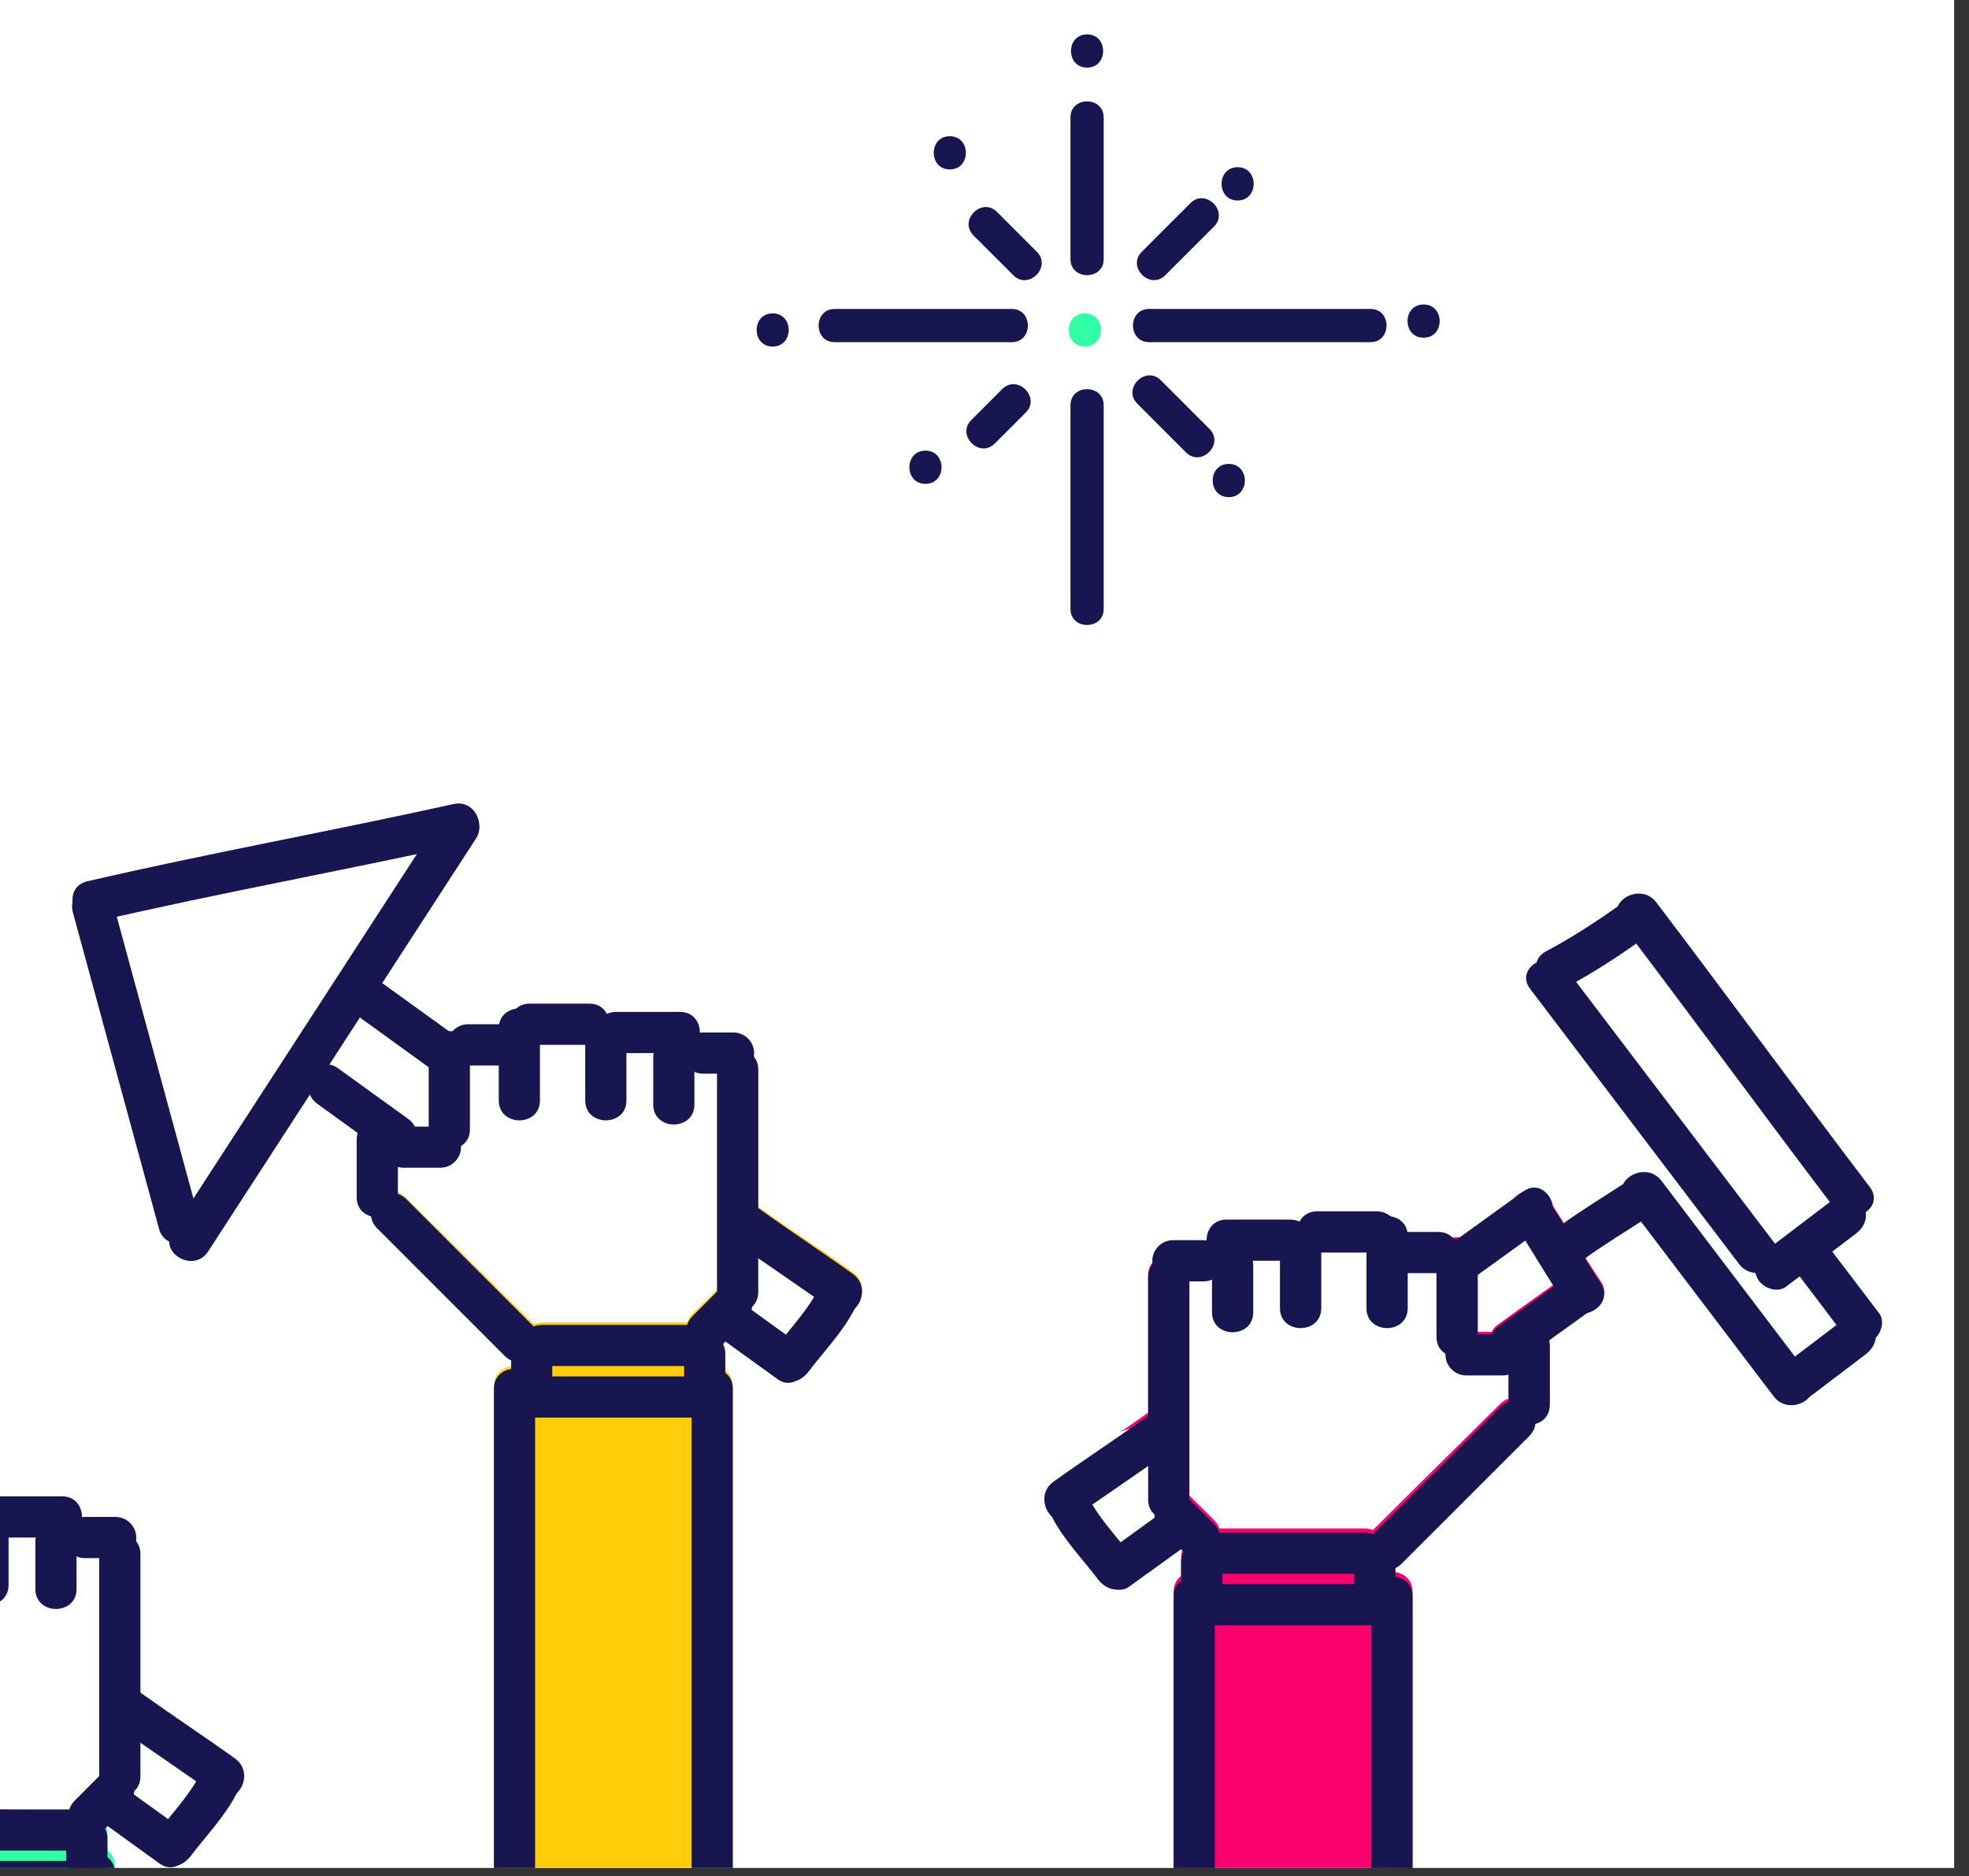 <?xml version="1.0" encoding="UTF-8" standalone="no"?><!DOCTYPE svg PUBLIC "-//W3C//DTD SVG 1.1//EN" "http://www.w3.org/Graphics/SVG/1.1/DTD/svg11.dtd"><svg width="100%" height="100%" viewBox="0 0 85 81" version="1.1" xmlns="http://www.w3.org/2000/svg" xmlns:xlink="http://www.w3.org/1999/xlink" xml:space="preserve" xmlns:serif="http://www.serif.com/" style="fill-rule:evenodd;clip-rule:evenodd;stroke-linejoin:round;stroke-miterlimit:1.414;"><rect x="0" y="0" width="85" height="81" fill="#333333" stroke="none"/><rect id="Artboard1" x="0" y="0" width="84.358" height="80.642" style="fill:none;"/><clipPath id="_clip1"><rect x="0" y="0" width="84.358" height="80.642"/></clipPath><g clip-path="url(#_clip1)"><g id="Layer-5" serif:id="Layer 5"><path d="M-84.358,156.045c0,3.004 2.241,5.438 5.008,5.438l218.299,0c2.767,0 5.008,-2.434 5.008,-5.438l0,-159.357c0,-3.004 -2.241,-5.439 -5.008,-5.439l-218.299,0c-2.767,0 -5.008,2.435 -5.008,5.439l0,159.357Z" style="fill:#fff;fill-rule:nonzero;"/><path d="M-79.35,-7.446c-2.042,0 -3.704,1.854 -3.704,4.134l0,159.357c0,2.28 1.662,4.134 3.704,4.134l218.299,0c2.043,0 3.703,-1.854 3.703,-4.134l0,-159.357c0,-2.28 -1.66,-4.134 -3.703,-4.134l-218.299,0Zm218.299,170.235l-218.299,0c-3.479,0 -6.313,-3.024 -6.313,-6.744l0,-159.357c0,-3.718 2.834,-6.743 6.313,-6.743l218.299,0c3.481,0 6.314,3.025 6.314,6.743l0,159.357c0,3.72 -2.833,6.744 -6.314,6.744" style="fill:#171650;fill-rule:nonzero;"/><path d="M4.639,79.886l0,-0.821c0,-0.148 -0.039,-0.289 -0.106,-0.409l0.112,-0.113c0.106,0.073 0.208,0.149 0.312,0.222c-0.141,-0.159 -0.282,-0.323 -0.417,-0.497c-0.01,-0.005 -0.019,-0.01 -0.028,-0.014c-0.496,0.305 -1.105,0.451 -1.772,0.325c-0.704,-0.133 -1.399,-0.289 -2.09,-0.454c-0.004,0 -0.008,-0.001 -0.014,-0.001c-0.433,-0.013 -0.867,-0.014 -1.301,-0.016c-0.309,0 -0.581,-0.086 -0.815,-0.222c-0.1,-0.012 -0.198,-0.021 -0.297,-0.033c-1.105,-0.003 -2.197,-0.037 -3.276,-0.198c-0.464,-0.015 -0.928,-0.028 -1.392,-0.044c0.521,0.517 1.043,1.032 1.564,1.549c0.084,0.084 0.177,0.148 0.273,0.191l0,0.37c-0.39,0.053 -0.744,0.335 -0.744,0.84l0,79.926l10.314,0l0,-79.926c0,-0.311 -0.133,-0.533 -0.323,-0.675" style="fill:#31ffa6;fill-rule:nonzero;"/><path d="M36.826,54.923c-1.35,-0.958 -2.741,-1.863 -4.093,-2.828l0,-5.929c0,-1.137 -1.778,-1.137 -1.778,0l0,9.505c-0.003,0.004 -0.003,0.004 -0.007,0.008l-1.067,1.057c-0.102,0.103 -0.173,0.225 -0.216,0.36l-6.265,0c-0.14,0 -0.261,0.024 -0.365,0.067c-1.835,-1.815 -3.666,-3.632 -5.497,-5.451c-0.811,-0.804 -2.069,0.445 -1.259,1.249c1.838,1.821 3.678,3.641 5.512,5.465c0.086,0.083 0.178,0.147 0.274,0.19l0,0.37c-0.39,0.056 -0.743,0.339 -0.743,0.842l0,100.421c0,0.085 0.011,0.167 0.029,0.237l10.284,0l0,-100.658c0,-0.31 -0.131,-0.536 -0.324,-0.676l0,-0.823c0,-0.148 -0.039,-0.285 -0.106,-0.409l0.113,-0.112c0.157,0.112 0.31,0.221 0.465,0.331c0.017,0.011 0.033,0.02 0.048,0.037c0.004,0.002 0.011,0.005 0.015,0.011c0.301,0.213 0.608,0.431 0.906,0.648c0.267,0.185 0.53,0.381 0.794,0.567c0.002,0.006 0.006,0.006 0.009,0.01c0.282,0.202 0.559,0.202 0.783,0.088c0.004,0 0.004,0 0.008,-0.003c0.036,-0.011 0.073,-0.026 0.107,-0.042c-0.015,-0.008 -0.032,-0.011 -0.047,-0.018c-1.31,-0.667 -2.06,-2.309 -2.203,-3.762c-0.07,-0.19 -0.124,-0.387 -0.153,-0.597c-0.056,-0.416 0.094,-0.825 0.543,-0.947c0.095,-0.026 0.194,-0.032 0.292,-0.02c0.41,-0.202 0.911,-0.184 1.25,0.228c0.802,0.979 1.618,2.34 1.645,3.675c0.415,-0.506 0.813,-1.022 1.118,-1.613c0.381,-0.356 0.488,-1.076 -0.072,-1.478" style="fill:#ffce08;fill-rule:nonzero;"/><path d="M52.322,56.651l0,-2.046c0,-1.144 1.778,-1.144 1.778,0l0,2.046c0,1.147 -1.778,1.147 -1.778,0" style="fill:#31ffa6;fill-rule:nonzero;"/><path d="M55.256,56.473l0,-2.668c0,-1.144 1.779,-1.144 1.779,0l0,2.668c0,1.147 -1.779,1.147 -1.779,0" style="fill:#31ffa6;fill-rule:nonzero;"/><path d="M58.99,56.473l0,-3.112c0,-1.146 1.778,-1.146 1.778,0l0,3.112c0,1.147 -1.778,1.147 -1.778,0" style="fill:#31ffa6;fill-rule:nonzero;"/><path d="M69.102,55.315c-0.777,-1.16 -1.481,-2.365 -2.239,-3.537c-0.618,-0.952 -2.158,-0.07 -1.535,0.892c0.594,0.92 1.16,1.859 1.749,2.779c-0.683,0.49 -1.369,0.98 -2.052,1.473c-0.113,0.081 -0.229,0.164 -0.341,0.245c-0.132,0.093 -0.229,0.207 -0.289,0.327l-0.605,0l0,-3.234c0,-1.134 -1.777,-1.134 -1.777,0l0,3.349c0,0.347 0.163,0.587 0.391,0.72c-0.003,0.013 -0.003,0.031 -0.003,0.047c0,0.479 0.401,0.88 0.889,0.88l1.6,0c0.081,0 0.159,-0.009 0.234,-0.035l0,1.16c-0.125,0.039 -0.244,0.11 -0.359,0.223c-1.835,1.815 -3.667,3.63 -5.498,5.45c-0.106,-0.045 -0.228,-0.071 -0.366,-0.071l-6.266,0c-0.044,-0.13 -0.114,-0.253 -0.219,-0.355l-1.066,-1.057c-0.002,-0.006 -0.002,-0.006 -0.007,-0.009l0,-9.508c0,-1.135 -1.778,-1.135 -1.778,0l0,5.93c-0.396,0.283 -0.797,0.561 -1.198,0.837c0.086,-0.038 0.172,-0.076 0.266,-0.103c0.777,-0.22 1.385,0.212 1.625,0.832c0.376,0.08 0.697,0.339 0.806,0.822c0.165,0.713 0.06,1.569 -0.099,2.281c-0.163,0.725 -0.62,1.143 -1.175,1.586c-0.416,0.329 -1.207,0.358 -1.486,-0.141c-0.233,0.209 -0.506,0.372 -0.836,0.457c-0.134,0.036 -0.262,0.041 -0.387,0.029c0.108,0.13 0.214,0.263 0.319,0.398c0.199,0.261 0.479,0.438 0.787,0.438l0.005,0c0.19,0.029 0.389,-0.002 0.553,-0.12c0.003,-0.003 0.005,-0.003 0.009,-0.01c0.253,-0.18 0.513,-0.365 0.765,-0.55c0.012,0 0.018,-0.008 0.028,-0.014c0.31,-0.223 0.616,-0.445 0.923,-0.664c0.013,-0.011 0.031,-0.02 0.044,-0.031c0.005,-0.004 0.012,-0.008 0.016,-0.011c0.152,-0.109 0.301,-0.219 0.454,-0.324c0.035,0.035 0.074,0.074 0.111,0.109c-0.067,0.124 -0.107,0.265 -0.107,0.414l0,0.821c-0.192,0.14 -0.323,0.366 -0.323,0.677l0,91.532c0,0.085 0.011,0.167 0.028,0.237l10.285,0l0,-91.769c0,-0.507 -0.352,-0.792 -0.742,-0.844l0,-0.37c0.095,-0.042 0.186,-0.104 0.273,-0.191l5.512,-5.465c0.159,-0.161 0.243,-0.337 0.258,-0.512c0.342,-0.09 0.623,-0.365 0.623,-0.817l0,-2.469c0,-0.101 -0.013,-0.196 -0.042,-0.281c0.55,-0.39 1.102,-0.789 1.658,-1.184c0.536,-0.123 0.975,-0.684 0.584,-1.269" style="fill:#f9006c;fill-rule:nonzero;"/><path d="M46.506,64.146c0.275,-0.574 0.604,-1.173 1.057,-1.629c-0.701,0.481 -1.402,0.962 -2.091,1.454c-0.559,0.406 -0.452,1.132 -0.071,1.491c0.165,0.322 0.358,0.619 0.564,0.907c-0.073,-0.755 0.225,-1.572 0.541,-2.223" style="fill:#31ffa6;fill-rule:nonzero;"/><path d="M76.571,60.283c-2.126,-2.801 -4.256,-5.606 -6.385,-8.41c-0.693,-0.913 0.852,-1.798 1.534,-0.899c1.925,2.533 3.842,5.06 5.764,7.592c0.597,-0.454 1.198,-0.91 1.798,-1.365c-0.696,-0.92 -1.389,-1.838 -2.09,-2.755c-0.292,-0.387 -0.059,-0.993 0.32,-1.218c0.454,-0.265 0.923,-0.063 1.214,0.321c0.795,1.046 1.59,2.09 2.386,3.135c0.244,0.321 0.121,0.795 -0.141,1.072c-0.024,0.273 -0.19,0.526 -0.436,0.712c-0.8,0.606 -1.6,1.216 -2.401,1.824c-0.007,0.002 -0.011,0.008 -0.017,0.011c-0.339,0.409 -1.11,0.551 -1.546,-0.02" style="fill:#31ffa6;fill-rule:nonzero;"/><path d="M4.963,80.865l0,80.618c0,1.15 -1.778,1.15 -1.778,0l0,-80.618c0,-0.216 0.063,-0.396 0.171,-0.529c0.295,-0.38 0.904,-0.431 1.284,-0.152c0.19,0.144 0.323,0.368 0.323,0.681" style="fill:#171650;fill-rule:nonzero;"/><path d="M-4.43,82.114l7.823,0c1.148,0 1.148,-1.778 0,-1.778l-7.823,0c-1.146,0 -1.146,1.778 0,1.778" style="fill:#171650;fill-rule:nonzero;"/><path d="M-3.274,79.89l6.757,0c1.146,0 1.146,-1.776 0,-1.776l-6.757,0c-1.147,0 -1.147,1.776 0,1.776" style="fill:#171650;fill-rule:nonzero;"/><path d="M4.639,79.357l0,0.979c0,0.302 -0.161,0.576 -0.398,0.739c-0.144,0.092 -0.31,0.149 -0.492,0.149c-0.213,0 -0.413,-0.078 -0.565,-0.211c-0.196,-0.163 -0.324,-0.409 -0.324,-0.677l0,-0.979c0,-0.209 0.079,-0.402 0.2,-0.555c0.163,-0.202 0.416,-0.336 0.689,-0.336c0.196,0 0.384,0.069 0.531,0.183c0.106,0.078 0.191,0.178 0.253,0.295c0.067,0.121 0.106,0.264 0.106,0.413" style="fill:#171650;fill-rule:nonzero;"/><path d="M5.792,77.325c0,0.048 -0.005,0.09 -0.016,0.137c0,0.02 -0.006,0.039 -0.009,0.059c-0.037,0.155 -0.115,0.3 -0.232,0.42c-0.264,0.263 -0.522,0.524 -0.786,0.786l-0.281,0.282c-0.042,0.04 -0.086,0.073 -0.13,0.105c-0.347,0.232 -0.826,0.197 -1.129,-0.105c-0.06,-0.065 -0.109,-0.132 -0.148,-0.206c-0.115,-0.21 -0.136,-0.463 -0.069,-0.69c0.042,-0.133 0.114,-0.257 0.217,-0.363l1.067,-1.068c0.004,-0.003 0.004,-0.003 0.007,-0.006c0.346,-0.335 0.91,-0.331 1.252,0.006c0.174,0.178 0.26,0.41 0.257,0.643" style="fill:#171650;fill-rule:nonzero;"/><path d="M6.062,67.089l0,9.602c0,0.281 -0.108,0.494 -0.271,0.634c-0.032,0.03 -0.064,0.056 -0.099,0.077c-0.083,0.052 -0.175,0.091 -0.275,0.117c-0.458,0.113 -1.017,-0.099 -1.116,-0.644c-0.01,-0.057 -0.018,-0.121 -0.018,-0.184l0,-9.602c0,-0.912 1.123,-1.097 1.587,-0.559c0.118,0.138 0.192,0.324 0.192,0.559" style="fill:#171650;fill-rule:nonzero;"/><path d="M5.882,66.378c0,0.051 -0.002,0.101 -0.013,0.152c-0.075,0.412 -0.445,0.736 -0.875,0.736l-1.335,0c-0.127,0 -0.245,-0.029 -0.354,-0.077c-0.314,-0.14 -0.534,-0.457 -0.534,-0.811l0,-0.005c0,-0.196 0.068,-0.376 0.178,-0.522c0.14,-0.19 0.352,-0.321 0.59,-0.357c0.039,-0.003 0.078,-0.007 0.12,-0.007l1.335,0c0.484,0 0.888,0.406 0.888,0.891" style="fill:#171650;fill-rule:nonzero;"/><path d="M3.305,68.599l0,-2.044c0,-1.147 -1.778,-1.147 -1.778,0l0,2.044c0,1.147 1.778,1.147 1.778,0" style="fill:#171650;fill-rule:nonzero;"/><path d="M3.54,65.494c-0.003,0.263 -0.103,0.526 -0.306,0.694c-0.116,0.1 -0.274,0.166 -0.463,0.185c-0.029,0.005 -0.057,0.005 -0.088,0.005l-2.756,0c-0.374,0 -0.626,-0.19 -0.754,-0.447c-0.16,-0.313 -0.136,-0.721 0.071,-1.006c0.071,-0.096 0.162,-0.181 0.281,-0.238c0.114,-0.056 0.244,-0.089 0.402,-0.089l2.756,0c0.576,0 0.859,0.449 0.857,0.896" style="fill:#171650;fill-rule:nonzero;"/><path d="M-1.407,65.755l0,2.667c0,1.146 1.777,1.146 1.777,0l0,-2.667c0,-1.147 -1.777,-1.147 -1.777,0" style="fill:#171650;fill-rule:nonzero;"/><path d="M-0.828,65.932c-0.112,0.057 -0.245,0.089 -0.401,0.089l-2.578,0c-0.136,0 -0.257,-0.024 -0.36,-0.068c-0.303,-0.127 -0.47,-0.419 -0.498,-0.725c-0.025,-0.277 0.064,-0.567 0.266,-0.764c0.142,-0.135 0.339,-0.221 0.592,-0.221l2.578,0c0.372,0 0.622,0.188 0.754,0.445c0.032,0.067 0.06,0.139 0.078,0.213c0.091,0.387 -0.053,0.844 -0.431,1.031" style="fill:#171650;fill-rule:nonzero;"/><path d="M7.651,80.542c-0.22,0.109 -0.491,0.104 -0.768,-0.097c-0.004,0 -0.007,-0.004 -0.011,-0.007c-0.003,-0.003 -0.003,-0.003 -0.007,-0.003c-0.26,-0.189 -0.524,-0.38 -0.787,-0.57c-0.297,-0.217 -0.604,-0.435 -0.906,-0.653c-0.003,-0.004 -0.011,-0.007 -0.014,-0.013c-0.015,-0.011 -0.032,-0.022 -0.047,-0.033c-0.155,-0.111 -0.31,-0.225 -0.466,-0.335c-0.14,-0.103 -0.28,-0.202 -0.422,-0.306c-0.01,-0.006 -0.026,-0.018 -0.037,-0.025c-0.109,-0.079 -0.19,-0.171 -0.251,-0.27c-0.299,-0.476 -0.064,-1.127 0.366,-1.355c0.224,-0.114 0.505,-0.114 0.786,0.088c0.202,0.146 0.405,0.292 0.605,0.438c0.028,0.022 0.055,0.042 0.084,0.061c0.078,0.057 0.156,0.114 0.231,0.17c0.016,0.013 0.032,0.022 0.048,0.033c0.003,0.002 0.007,0.006 0.01,0.011c0.303,0.213 0.607,0.433 0.909,0.653l0.004,0c0.011,0.008 0.023,0.015 0.029,0.021c0.082,0.062 0.167,0.122 0.249,0.182c0.17,0.124 0.338,0.245 0.508,0.365c0.009,0.008 0.011,0.012 0.019,0.016c0.646,0.469 0.398,1.373 -0.132,1.629" style="fill:#171650;fill-rule:nonzero;"/><path d="M10.225,77.408c-0.246,0.236 -0.6,0.314 -0.968,0.051c-0.259,-0.19 -0.522,-0.374 -0.785,-0.556c-0.801,-0.562 -1.61,-1.11 -2.41,-1.667c-0.335,-0.232 -0.666,-0.464 -0.996,-0.701c-0.922,-0.662 -0.035,-2.205 0.894,-1.536c0.034,0.024 0.068,0.045 0.102,0.071c1.35,0.966 2.74,1.881 4.093,2.851c0.556,0.407 0.45,1.132 0.07,1.487" style="fill:#171650;fill-rule:nonzero;"/><path d="M10.31,77.251c-0.024,0.054 -0.053,0.104 -0.085,0.157c-0.521,1.02 -1.306,1.815 -1.994,2.721c-0.157,0.202 -0.358,0.351 -0.58,0.413c-0.203,0.052 -0.419,0.035 -0.638,-0.094c-0.031,-0.02 -0.067,-0.042 -0.096,-0.066c-0.123,-0.1 -0.224,-0.242 -0.284,-0.395c-0.102,-0.25 -0.106,-0.538 0.06,-0.755c0.101,-0.131 0.204,-0.259 0.307,-0.386c0.074,-0.094 0.15,-0.186 0.225,-0.275c0.007,-0.013 0.017,-0.028 0.031,-0.039c0.43,-0.53 0.86,-1.045 1.216,-1.629c0.111,-0.173 0.21,-0.359 0.302,-0.547c0.502,-1.032 2.035,-0.129 1.536,0.895" style="fill:#171650;fill-rule:nonzero;"/><path d="M23.1,59.954l0,101.291c0,0.086 -0.011,0.168 -0.03,0.238c-0.208,0.833 -1.511,0.833 -1.719,0c-0.019,-0.07 -0.029,-0.152 -0.029,-0.238l0,-101.291c0,-0.51 0.352,-0.794 0.743,-0.851c0.32,-0.045 0.662,0.057 0.863,0.318c0.104,0.135 0.172,0.312 0.172,0.533" style="fill:#171650;fill-rule:nonzero;"/><path d="M31.634,59.954l0,101.529c0,1.15 -1.777,1.15 -1.777,0l0,-101.529c0,-0.221 0.068,-0.398 0.173,-0.533c0.296,-0.381 0.903,-0.431 1.281,-0.15c0.192,0.142 0.323,0.37 0.323,0.683" style="fill:#171650;fill-rule:nonzero;"/><path d="M22.242,61.198l7.824,0c1.147,0 1.147,-1.777 0,-1.777l-7.824,0c-1.146,0 -1.146,1.777 0,1.777" style="fill:#171650;fill-rule:nonzero;"/><path d="M23.841,58.352l0,1.068c0,0.433 -0.325,0.803 -0.741,0.873c-0.048,0.013 -0.098,0.017 -0.147,0.017c-0.476,0 -0.878,-0.396 -0.888,-0.873l0,-1.085c0,-0.408 0.292,-0.764 0.674,-0.859c0.069,-0.019 0.14,-0.03 0.214,-0.03c0.088,0 0.177,0.016 0.263,0.043l0.004,0c0.356,0.114 0.621,0.455 0.621,0.846" style="fill:#171650;fill-rule:nonzero;"/><path d="M31.009,58.204c-0.047,0.401 -0.33,0.771 -0.854,0.771l-6.755,0c-0.283,0 -0.494,-0.106 -0.634,-0.266c-0.292,-0.328 -0.3,-0.878 -0.027,-1.216c0.077,-0.098 0.175,-0.176 0.295,-0.227c0.105,-0.043 0.225,-0.068 0.366,-0.068l6.755,0c0.177,0 0.331,0.042 0.452,0.117c0.123,0.071 0.22,0.175 0.288,0.294c0.02,0.039 0.042,0.082 0.056,0.126c0.054,0.149 0.077,0.312 0.058,0.469" style="fill:#171650;fill-rule:nonzero;"/><path d="M31.311,58.443l0,0.978c0,0.302 -0.16,0.576 -0.398,0.739c-0.143,0.092 -0.31,0.15 -0.49,0.15c-0.215,0 -0.415,-0.083 -0.566,-0.212c-0.196,-0.162 -0.324,-0.407 -0.324,-0.677l0,-0.978c0,-0.208 0.074,-0.399 0.199,-0.552c0.165,-0.206 0.412,-0.339 0.691,-0.339c0.195,0 0.383,0.068 0.529,0.183c0.107,0.078 0.193,0.177 0.253,0.294c0.067,0.126 0.106,0.264 0.106,0.414" style="fill:#171650;fill-rule:nonzero;"/><path d="M32.463,56.416c0,0.046 -0.004,0.089 -0.015,0.13c0,0.021 -0.004,0.043 -0.011,0.06c-0.035,0.159 -0.111,0.303 -0.229,0.419l-1.069,1.07c-0.041,0.039 -0.084,0.072 -0.13,0.109c-0.346,0.229 -0.826,0.193 -1.129,-0.109c-0.06,-0.062 -0.109,-0.129 -0.148,-0.203c-0.116,-0.214 -0.136,-0.467 -0.068,-0.694c0.043,-0.136 0.114,-0.261 0.216,-0.362l1.067,-1.068c0.004,-0.003 0.004,-0.003 0.007,-0.007c0.346,-0.335 0.912,-0.33 1.254,0.007c0.173,0.178 0.258,0.413 0.255,0.648" style="fill:#171650;fill-rule:nonzero;"/><path d="M32.733,46.174l0,9.602c0,0.284 -0.105,0.497 -0.27,0.64c-0.032,0.024 -0.065,0.05 -0.096,0.071c-0.068,0.046 -0.146,0.081 -0.225,0.107c-0.007,0.002 -0.013,0.002 -0.019,0.002c-0.034,0.008 -0.066,0.016 -0.097,0.023c-0.003,0.003 -0.011,0.003 -0.014,0.003c-0.445,0.074 -0.943,-0.146 -1.04,-0.662c-0.01,-0.057 -0.017,-0.121 -0.017,-0.184l0,-9.602c0,-1.147 1.778,-1.147 1.778,0" style="fill:#171650;fill-rule:nonzero;"/><path d="M30.333,46.35l1.333,0c0.485,0 0.889,-0.403 0.889,-0.889c0,-0.484 -0.404,-0.887 -0.889,-0.887l-1.333,0c-0.484,0 -0.889,0.403 -0.889,0.887c0,0.486 0.405,0.889 0.889,0.889" style="fill:#171650;fill-rule:nonzero;"/><path d="M29.977,47.685l0,-2.046c0,-1.146 -1.777,-1.146 -1.777,0l0,2.046c0,1.146 1.777,1.146 1.777,0" style="fill:#171650;fill-rule:nonzero;"/><path d="M26.599,45.462l2.756,0c1.145,0 1.145,-1.777 0,-1.777l-2.756,0c-1.146,0 -1.146,1.777 0,1.777" style="fill:#171650;fill-rule:nonzero;"/><path d="M25.265,44.84l0,2.667c0,1.146 1.777,1.146 1.777,0l0,-2.667c0,-1.147 -1.777,-1.147 -1.777,0" style="fill:#171650;fill-rule:nonzero;"/><path d="M22.865,45.106l2.578,0c1.146,0 1.146,-1.778 0,-1.778l-2.578,0c-1.146,0 -1.146,1.778 0,1.778" style="fill:#171650;fill-rule:nonzero;"/><path d="M21.531,44.396l0,3.11c0,1.147 1.778,1.147 1.778,0l0,-3.11c0,-1.146 -1.778,-1.146 -1.778,0" style="fill:#171650;fill-rule:nonzero;"/><path d="M20.197,45.997l1.422,0c0.485,0 0.891,-0.406 0.891,-0.891c0,-0.484 -0.406,-0.887 -0.891,-0.887l-1.422,0c-0.484,0 -0.889,0.403 -0.889,0.887c0,0.485 0.405,0.891 0.889,0.891" style="fill:#171650;fill-rule:nonzero;"/><path d="M18.507,45.374l0,3.378c0,1.145 1.78,1.145 1.78,0l0,-3.378c0,-1.147 -1.78,-1.147 -1.78,0" style="fill:#171650;fill-rule:nonzero;"/><path d="M15.397,49.196l0,2.489c0,1.148 1.779,1.148 1.779,0l0,-2.489c0,-1.146 -1.779,-1.146 -1.779,0" style="fill:#171650;fill-rule:nonzero;"/><path d="M22.766,58.709c-0.214,0.107 -0.464,0.129 -0.701,0.021c-0.097,-0.042 -0.189,-0.106 -0.275,-0.192c-1.834,-1.838 -3.673,-3.673 -5.511,-5.513c-0.811,-0.81 0.448,-2.069 1.258,-1.258c1.832,1.835 3.663,3.667 5.498,5.499c0.003,0.003 0.01,0.01 0.015,0.012c0.07,0.073 0.128,0.151 0.166,0.229l0.004,0c0.245,0.466 -0.032,0.991 -0.454,1.202" style="fill:#171650;fill-rule:nonzero;"/><path d="M13.697,47.651c1.007,0.73 2.015,1.457 3.022,2.186c0.931,0.673 1.818,-0.87 0.898,-1.536c-0.112,-0.082 -0.228,-0.164 -0.34,-0.246c-0.932,-0.673 -1.817,0.87 -0.898,1.535c0.114,0.083 0.227,0.165 0.34,0.247c0.3,-0.512 0.598,-1.023 0.898,-1.536c-1.008,-0.728 -2.016,-1.457 -3.024,-2.184c-0.93,-0.673 -1.817,0.87 -0.896,1.534" style="fill:#171650;fill-rule:nonzero;"/><path d="M34.345,59.619c-0.004,0.004 -0.004,0.004 -0.008,0.004c-0.223,0.113 -0.501,0.113 -0.782,-0.09c-0.004,-0.002 -0.008,-0.002 -0.01,-0.011c-0.263,-0.187 -0.526,-0.382 -0.794,-0.571c-0.298,-0.218 -0.604,-0.436 -0.906,-0.654c-0.004,-0.004 -0.011,-0.007 -0.015,-0.011c-0.014,-0.015 -0.031,-0.024 -0.048,-0.035c-0.155,-0.111 -0.307,-0.222 -0.464,-0.335c-0.142,-0.1 -0.28,-0.201 -0.423,-0.307c-0.011,-0.006 -0.026,-0.017 -0.036,-0.024c-0.11,-0.078 -0.191,-0.17 -0.252,-0.27c-0.299,-0.476 -0.065,-1.129 0.365,-1.355c0.225,-0.114 0.507,-0.114 0.788,0.089c0.201,0.145 0.403,0.294 0.606,0.437c0.03,0.022 0.058,0.042 0.083,0.06c0.079,0.057 0.157,0.115 0.231,0.172c0.014,0.011 0.032,0.021 0.046,0.032c0.003,0.003 0.011,0.008 0.014,0.011c0.299,0.215 0.602,0.433 0.9,0.651c0.004,0 0.004,0.003 0.006,0.003c0,0 0.006,0 0.006,0.004c0.091,0.067 0.184,0.131 0.276,0.198c0.171,0.126 0.338,0.245 0.509,0.366c0.008,0.007 0.01,0.011 0.017,0.015c0.636,0.461 0.406,1.348 -0.109,1.621" style="fill:#171650;fill-rule:nonzero;"/><path d="M17.413,50.411l1.6,0c0.485,0 0.889,-0.403 0.889,-0.889c0,-0.484 -0.404,-0.887 -0.889,-0.887l-1.6,0c-0.485,0 -0.89,0.403 -0.89,0.887c0,0.486 0.405,0.889 0.89,0.889" style="fill:#171650;fill-rule:nonzero;"/><path d="M19.724,44.768c-1.062,-0.767 -2.124,-1.532 -3.185,-2.3c-0.932,-0.673 -1.817,0.871 -0.897,1.535c1.062,0.768 2.123,1.534 3.184,2.301c0.932,0.673 1.818,-0.871 0.898,-1.536" style="fill:#171650;fill-rule:nonzero;"/><path d="M36.898,56.497c-0.241,0.232 -0.601,0.31 -0.968,0.047c-0.259,-0.189 -0.521,-0.374 -0.785,-0.555c-0.8,-0.563 -1.61,-1.11 -2.412,-1.669c-0.335,-0.231 -0.665,-0.462 -0.995,-0.7c-0.921,-0.662 -0.035,-2.205 0.896,-1.537c0.033,0.025 0.067,0.046 0.099,0.072c1.352,0.971 2.743,1.884 4.093,2.852c0.559,0.406 0.453,1.131 0.072,1.49" style="fill:#171650;fill-rule:nonzero;"/><path d="M36.983,56.341c-0.023,0.054 -0.052,0.103 -0.085,0.156c-0.522,1.017 -1.305,1.81 -1.995,2.718c-0.149,0.194 -0.345,0.345 -0.558,0.404c-0.004,0.004 -0.004,0.004 -0.008,0.004c-0.206,0.062 -0.43,0.039 -0.651,-0.09c-0.031,-0.017 -0.062,-0.042 -0.091,-0.062c-0.126,-0.101 -0.228,-0.242 -0.289,-0.4c-0.101,-0.248 -0.107,-0.536 0.061,-0.752c0.099,-0.132 0.201,-0.261 0.306,-0.388c0.075,-0.093 0.149,-0.185 0.225,-0.275c0.005,-0.013 0.016,-0.028 0.03,-0.039c0.43,-0.529 0.86,-1.044 1.217,-1.628c0.109,-0.174 0.209,-0.359 0.303,-0.547c0.501,-1.033 2.032,-0.128 1.535,0.899" style="fill:#171650;fill-rule:nonzero;"/><path d="M60.978,68.919l0,92.564c0,1.15 -1.777,1.15 -1.777,0l0,-92.564c0,-0.22 0.062,-0.398 0.169,-0.532c0.2,-0.257 0.545,-0.364 0.866,-0.318c0.39,0.054 0.742,0.338 0.742,0.85" style="fill:#171650;fill-rule:nonzero;"/><path d="M52.443,68.919l0,92.326c0,0.086 -0.011,0.168 -0.029,0.238c-0.209,0.833 -1.511,0.833 -1.721,0c-0.017,-0.07 -0.027,-0.152 -0.027,-0.238l0,-92.326c0,-0.313 0.131,-0.54 0.322,-0.683c0.381,-0.28 0.988,-0.23 1.284,0.151c0.107,0.134 0.171,0.312 0.171,0.532" style="fill:#171650;fill-rule:nonzero;"/><path d="M60.058,68.387l-7.824,0c-1.147,0 -1.147,1.778 0,1.778l7.824,0c1.146,0 1.146,-1.778 0,-1.778" style="fill:#171650;fill-rule:nonzero;"/><path d="M60.236,67.318l0,1.085c-0.012,0.48 -0.409,0.872 -0.891,0.872c-0.049,0 -0.099,-0.004 -0.144,-0.015c-0.417,-0.067 -0.744,-0.437 -0.744,-0.874l0,-1.068c0,-0.391 0.267,-0.732 0.63,-0.851l0.002,0c0.083,-0.022 0.168,-0.039 0.256,-0.039c0.075,0 0.147,0.011 0.214,0.028c0.387,0.098 0.677,0.454 0.677,0.862" style="fill:#171650;fill-rule:nonzero;"/><path d="M59.535,67.675c-0.144,0.159 -0.353,0.267 -0.634,0.267l-6.758,0c-0.521,0 -0.806,-0.371 -0.849,-0.775c-0.021,-0.158 0,-0.324 0.056,-0.471c0.015,-0.042 0.038,-0.082 0.059,-0.121c0,-0.003 0.002,-0.003 0.002,-0.003c0.065,-0.116 0.161,-0.221 0.281,-0.292c0.122,-0.075 0.275,-0.116 0.451,-0.116l6.758,0c0.138,0 0.26,0.025 0.366,0.071c0.12,0.053 0.214,0.127 0.292,0.221c0.278,0.337 0.271,0.891 -0.024,1.219" style="fill:#171650;fill-rule:nonzero;"/><path d="M52.766,67.408l0,0.979c0,0.273 -0.124,0.518 -0.323,0.678c-0.154,0.132 -0.352,0.21 -0.566,0.21c-0.181,0 -0.351,-0.057 -0.493,-0.153c-0.236,-0.159 -0.396,-0.431 -0.396,-0.735l0,-0.979c0,-0.149 0.04,-0.292 0.107,-0.416c0.064,-0.117 0.149,-0.218 0.255,-0.296c0.149,-0.11 0.331,-0.178 0.527,-0.178c0.278,0 0.529,0.132 0.691,0.339c0.128,0.149 0.198,0.343 0.198,0.551" style="fill:#171650;fill-rule:nonzero;"/><path d="M52.568,66.857c-0.039,0.075 -0.09,0.142 -0.151,0.202c-0.301,0.303 -0.782,0.338 -1.123,0.108c-0.046,-0.033 -0.092,-0.069 -0.13,-0.108c-0.023,-0.021 -0.047,-0.047 -0.069,-0.067c-0.037,-0.036 -0.076,-0.075 -0.111,-0.111c-0.043,-0.044 -0.081,-0.083 -0.123,-0.124c-0.257,-0.256 -0.508,-0.508 -0.765,-0.765c-0.126,-0.124 -0.208,-0.275 -0.239,-0.438c-0.004,-0.01 -0.008,-0.024 -0.008,-0.039c-0.01,-0.045 -0.012,-0.092 -0.012,-0.139c-0.004,-0.231 0.081,-0.465 0.259,-0.638c0.337,-0.342 0.906,-0.347 1.247,-0.008c0.005,0.003 0.005,0.003 0.007,0.008l1.067,1.065c0.104,0.105 0.174,0.228 0.218,0.361c0.068,0.225 0.045,0.478 -0.067,0.693" style="fill:#171650;fill-rule:nonzero;"/><path d="M51.343,55.14l0,9.601c0,0.065 -0.007,0.128 -0.018,0.184c-0.085,0.471 -0.503,0.694 -0.913,0.673l-0.004,0c-0.122,-0.004 -0.242,-0.028 -0.347,-0.078c-0.045,-0.018 -0.086,-0.039 -0.125,-0.064c-0.037,-0.024 -0.069,-0.05 -0.1,-0.08c-0.164,-0.14 -0.271,-0.353 -0.271,-0.635l0,-9.601c0,-1.146 1.778,-1.146 1.778,0" style="fill:#171650;fill-rule:nonzero;"/><path d="M51.966,53.539l-1.332,0c-0.485,0 -0.889,0.404 -0.889,0.889c0,0.484 0.404,0.889 0.889,0.889l1.332,0c0.485,0 0.891,-0.405 0.891,-0.889c0,-0.485 -0.406,-0.889 -0.891,-0.889" style="fill:#171650;fill-rule:nonzero;"/><path d="M54.1,54.605l0,2.046c0,1.147 -1.778,1.147 -1.778,0l0,-2.046c0,-1.145 1.778,-1.145 1.778,0" style="fill:#171650;fill-rule:nonzero;"/><path d="M55.701,52.65l-2.755,0c-1.146,0 -1.146,1.777 0,1.777l2.755,0c1.146,0 1.146,-1.777 0,-1.777" style="fill:#171650;fill-rule:nonzero;"/><path d="M57.035,53.805l0,2.668c0,1.147 -1.779,1.147 -1.779,0l0,-2.668c0,-1.144 1.779,-1.144 1.779,0" style="fill:#171650;fill-rule:nonzero;"/><path d="M59.435,52.295l-2.577,0c-1.148,0 -1.148,1.778 0,1.778l2.577,0c1.146,0 1.146,-1.778 0,-1.778" style="fill:#171650;fill-rule:nonzero;"/><path d="M60.768,53.36l0,3.112c0,1.148 -1.778,1.148 -1.778,0l0,-3.112c0,-1.146 1.778,-1.146 1.778,0" style="fill:#171650;fill-rule:nonzero;"/><path d="M62.102,53.184l-1.421,0c-0.484,0 -0.89,0.403 -0.89,0.889c0,0.485 0.406,0.888 0.89,0.888l1.421,0c0.485,0 0.891,-0.403 0.891,-0.888c0,-0.486 -0.406,-0.889 -0.891,-0.889" style="fill:#171650;fill-rule:nonzero;"/><path d="M63.791,54.339l0,3.377c0,0.802 -0.863,1.043 -1.387,0.727c-0.227,-0.136 -0.39,-0.376 -0.39,-0.727l0,-3.377c0,-1.146 1.777,-1.146 1.777,0" style="fill:#171650;fill-rule:nonzero;"/><path d="M66.902,58.161l0,2.49c0,0.455 -0.281,0.733 -0.623,0.822c-0.511,0.145 -1.154,-0.133 -1.154,-0.822l0,-2.49c0,-0.043 0.003,-0.084 0.007,-0.123c0.019,-0.139 0.061,-0.256 0.128,-0.353c0.194,-0.301 0.574,-0.427 0.92,-0.368l0.006,0c0.297,0.05 0.575,0.236 0.674,0.56c0.029,0.085 0.042,0.18 0.042,0.284" style="fill:#171650;fill-rule:nonzero;"/><path d="M66.279,61.473c-0.015,0.177 -0.099,0.355 -0.258,0.519l-5.512,5.511c-0.086,0.087 -0.178,0.151 -0.273,0.194c-0.24,0.106 -0.487,0.085 -0.701,-0.022c-0.424,-0.211 -0.701,-0.74 -0.448,-1.207l0.002,0c0.04,-0.078 0.093,-0.148 0.164,-0.219c0.004,-0.005 0.01,-0.01 0.014,-0.014c1.831,-1.835 3.663,-3.667 5.498,-5.498c0.116,-0.114 0.235,-0.184 0.36,-0.225c0.587,-0.191 1.212,0.374 1.154,0.961" style="fill:#171650;fill-rule:nonzero;"/><path d="M68.607,56.619c-0.029,0.02 -0.061,0.042 -0.089,0.063c-0.556,0.399 -1.108,0.8 -1.658,1.195c-0.31,0.224 -0.62,0.448 -0.927,0.673c-0.006,0 -0.008,0.004 -0.011,0.006c-0.055,0.039 -0.107,0.078 -0.162,0.117l-0.179,0.128c-0.157,0.115 -0.31,0.164 -0.456,0.168c-0.597,0.014 -1.033,-0.783 -0.73,-1.37c0.06,-0.12 0.157,-0.234 0.289,-0.331c0.112,-0.081 0.228,-0.163 0.341,-0.245c0.684,-0.498 1.369,-0.992 2.052,-1.487c0.211,-0.152 0.42,-0.302 0.631,-0.454c0.93,-0.673 1.817,0.87 0.899,1.537" style="fill:#171650;fill-rule:nonzero;"/><path d="M51.692,66.28c-0.06,0.1 -0.142,0.192 -0.253,0.271c-0.01,0.006 -0.018,0.014 -0.028,0.021c0,0 -0.002,0 -0.002,0.003c-0.144,0.101 -0.282,0.204 -0.425,0.307c-0.152,0.106 -0.302,0.216 -0.454,0.327c-0.004,0.004 -0.011,0.008 -0.016,0.01c-0.012,0.01 -0.031,0.022 -0.044,0.033c-0.307,0.219 -0.613,0.444 -0.923,0.669c-0.01,0.006 -0.016,0.013 -0.028,0.013c-0.252,0.189 -0.512,0.374 -0.765,0.554c-0.003,0.008 -0.006,0.008 -0.009,0.012c-0.164,0.118 -0.363,0.15 -0.553,0.121l-0.005,0c-0.271,-0.047 -0.528,-0.218 -0.659,-0.443c-0.264,-0.446 -0.074,-0.93 0.32,-1.214c0.003,-0.004 0.008,-0.008 0.011,-0.008c0.17,-0.124 0.342,-0.247 0.516,-0.373c0.088,-0.068 0.181,-0.135 0.273,-0.199c0,0 0.003,0 0.003,-0.004c0.005,0 0.005,-0.002 0.008,-0.002c0.3,-0.218 0.602,-0.436 0.898,-0.653c0.006,-0.002 0.012,-0.007 0.017,-0.009c0.013,-0.011 0.031,-0.022 0.046,-0.032c0.078,-0.058 0.151,-0.111 0.229,-0.169c0.03,-0.021 0.058,-0.039 0.087,-0.059c0.202,-0.146 0.405,-0.296 0.607,-0.443c0.282,-0.201 0.559,-0.201 0.783,-0.088c0.431,0.224 0.669,0.876 0.366,1.355" style="fill:#171650;fill-rule:nonzero;"/><path d="M65.779,58.488c0,0.065 -0.008,0.125 -0.019,0.185c-0.07,0.321 -0.323,0.584 -0.635,0.669c-0.075,0.024 -0.154,0.035 -0.235,0.035l-1.6,0c-0.488,0 -0.889,-0.405 -0.889,-0.889c0,-0.013 0,-0.031 0.003,-0.045c0.021,-0.464 0.412,-0.844 0.886,-0.844l1.6,0c0.131,0 0.255,0.032 0.37,0.086c0.303,0.139 0.519,0.451 0.519,0.803" style="fill:#171650;fill-rule:nonzero;"/><path d="M63.472,55.271c1.063,-0.768 2.124,-1.535 3.188,-2.301c0.919,-0.665 0.034,-2.208 -0.9,-1.535c-1.06,0.767 -2.122,1.532 -3.184,2.3c-0.92,0.666 -0.035,2.209 0.896,1.536" style="fill:#171650;fill-rule:nonzero;"/><path d="M50.565,62.585c-0.331,0.239 -0.666,0.473 -1,0.704c-0.8,0.559 -1.61,1.108 -2.41,1.666c-0.264,0.185 -0.527,0.37 -0.787,0.554c-0.365,0.264 -0.725,0.185 -0.967,-0.046c-0.381,-0.359 -0.487,-1.085 0.071,-1.491c1.352,-0.967 2.742,-1.88 4.093,-2.852c0.031,-0.024 0.068,-0.046 0.099,-0.07c0.936,-0.669 1.823,0.873 0.901,1.535" style="fill:#171650;fill-rule:nonzero;"/><path d="M48.993,68.041c-0.06,0.156 -0.16,0.295 -0.284,0.395c-0.029,0.021 -0.061,0.045 -0.092,0.064c-0.144,0.084 -0.285,0.121 -0.425,0.121l-0.005,0c-0.307,0 -0.588,-0.179 -0.787,-0.442c-0.693,-0.906 -1.474,-1.7 -1.999,-2.716c-0.031,-0.054 -0.059,-0.103 -0.085,-0.157c-0.497,-1.027 1.035,-1.931 1.536,-0.899c0.092,0.187 0.193,0.372 0.303,0.548c0.354,0.583 0.79,1.098 1.22,1.628c0.01,0.011 0.02,0.024 0.031,0.039c0.062,0.07 0.117,0.142 0.175,0.216c0.121,0.146 0.238,0.297 0.352,0.446c0.166,0.216 0.164,0.508 0.06,0.757" style="fill:#171650;fill-rule:nonzero;"/><path d="M68.518,56.683c-0.337,0.075 -0.712,-0.019 -0.954,-0.384c-0.166,-0.253 -0.328,-0.506 -0.487,-0.762c-0.589,-0.928 -1.155,-1.875 -1.749,-2.802c-0.623,-0.971 0.917,-1.859 1.535,-0.901c0.758,1.181 1.462,2.399 2.239,3.569c0.391,0.59 -0.048,1.154 -0.584,1.28" style="fill:#171650;fill-rule:nonzero;"/><path d="M68.361,54.37c0.9,-0.651 1.856,-1.223 2.784,-1.837c0.954,-0.629 0.064,-2.169 -0.896,-1.535c-0.928,0.614 -1.885,1.185 -2.786,1.837c-0.391,0.284 -0.581,0.767 -0.318,1.218c0.226,0.386 0.823,0.602 1.216,0.317" style="fill:#171650;fill-rule:nonzero;"/><path d="M78.117,60.303c-0.339,0.409 -1.11,0.552 -1.546,-0.02c-2.126,-2.8 -4.256,-5.606 -6.385,-8.41c-0.693,-0.913 0.852,-1.798 1.535,-0.898c1.924,2.532 3.841,5.059 5.763,7.592c0.208,0.273 0.42,0.547 0.625,0.822c0.256,0.338 0.206,0.671 0.008,0.914" style="fill:#171650;fill-rule:nonzero;"/><path d="M80.971,57.756c-0.024,0.273 -0.19,0.526 -0.437,0.712c-0.799,0.606 -1.599,1.217 -2.4,1.824c-0.008,0.002 -0.012,0.008 -0.017,0.011c-0.389,0.272 -0.983,0.043 -1.2,-0.331c-0.27,-0.456 -0.067,-0.925 0.316,-1.217c0.083,-0.063 0.167,-0.123 0.251,-0.188c0.596,-0.455 1.198,-0.911 1.798,-1.366c0.117,-0.089 0.239,-0.18 0.357,-0.27c0.388,-0.296 0.99,-0.061 1.214,0.319c0.101,0.173 0.136,0.342 0.118,0.506" style="fill:#171650;fill-rule:nonzero;"/><path d="M80.971,57.756c-0.056,0.058 -0.118,0.106 -0.181,0.146c-0.456,0.265 -0.922,0.068 -1.216,-0.317c-0.097,-0.127 -0.196,-0.257 -0.292,-0.384c-0.697,-0.92 -1.389,-1.838 -2.09,-2.755c-0.292,-0.386 -0.06,-0.993 0.32,-1.217c0.453,-0.266 0.923,-0.064 1.214,0.32c0.795,1.046 1.59,2.091 2.386,3.136c0.244,0.32 0.121,0.795 -0.141,1.071" style="fill:#171650;fill-rule:nonzero;"/><path d="M77.105,55.545c1.001,-0.76 2.004,-1.521 3.005,-2.282c0.387,-0.292 0.587,-0.76 0.318,-1.215c-0.221,-0.381 -0.829,-0.615 -1.217,-0.32c-1.001,0.76 -2.002,1.521 -3.002,2.28c-0.386,0.294 -0.586,0.762 -0.321,1.218c0.224,0.38 0.832,0.612 1.217,0.319" style="fill:#171650;fill-rule:nonzero;"/><path d="M69.965,39.849c3.097,4.081 6.122,8.214 9.219,12.298c0.682,0.899 2.228,0.016 1.535,-0.899c-3.097,-4.081 -6.122,-8.214 -9.219,-12.295c-0.683,-0.903 -2.228,-0.019 -1.535,0.896" style="fill:#171650;fill-rule:nonzero;"/><path d="M66.057,42.694c3.008,3.96 6.016,7.921 9.023,11.882c0.686,0.9 2.232,0.015 1.536,-0.897c-3.008,-3.962 -6.016,-7.923 -9.024,-11.882c-0.685,-0.902 -2.23,-0.018 -1.535,0.897" style="fill:#171650;fill-rule:nonzero;"/><path d="M67.645,42.6c1.12,-0.592 2.173,-1.287 3.208,-2.015c0.931,-0.653 0.042,-2.197 -0.896,-1.535c-1.036,0.728 -2.09,1.423 -3.209,2.014c-1.013,0.535 -0.114,2.07 0.897,1.536" style="fill:#171650;fill-rule:nonzero;"/><path d="M19.009,35.309c-3.854,5.941 -7.706,11.881 -11.561,17.82c-0.625,0.965 0.916,1.856 1.537,0.897c3.853,-5.94 7.707,-11.879 11.559,-17.819c0.626,-0.964 -0.914,-1.856 -1.535,-0.898" style="fill:#171650;fill-rule:nonzero;"/><path d="M8.578,52.576c-1.238,-4.554 -2.478,-9.107 -3.717,-13.663c-0.301,-1.106 -2.017,-0.635 -1.715,0.475c1.24,4.552 2.479,9.106 3.719,13.661c0.3,1.105 2.016,0.634 1.713,-0.473" style="fill:#171650;fill-rule:nonzero;"/><path d="M4.24,39.761c5.247,-1.216 10.553,-2.169 15.812,-3.334c1.119,-0.248 0.644,-1.963 -0.473,-1.716c-5.26,1.166 -10.564,2.12 -15.813,3.335c-1.115,0.26 -0.641,1.975 0.474,1.715" style="fill:#171650;fill-rule:nonzero;"/><path d="M46.832,14.961c0.926,0 0.926,-1.432 0,-1.432c-0.924,0 -0.924,1.432 0,1.432" style="fill:#31ffa6;fill-rule:nonzero;"/><path d="M46.211,17.495l0,8.794c0,0.923 1.434,0.923 1.434,0l0,-8.794c0,-0.926 -1.434,-0.926 -1.434,0" style="fill:#171650;fill-rule:nonzero;"/><path d="M47.645,11.187l0,-6.117c0,-0.925 -1.434,-0.925 -1.434,0l0,6.117c0,0.923 1.434,0.923 1.434,0" style="fill:#171650;fill-rule:nonzero;"/><path d="M46.928,2.919c0.925,0 0.925,-1.434 0,-1.434c-0.925,0 -0.925,1.434 0,1.434" style="fill:#171650;fill-rule:nonzero;"/><path d="M49.605,14.771l9.557,0c0.925,0 0.925,-1.434 0,-1.434l-9.557,0c-0.926,0 -0.926,1.434 0,1.434" style="fill:#171650;fill-rule:nonzero;"/><path d="M61.455,14.579c0.926,0 0.926,-1.434 0,-1.434c-0.924,0 -0.924,1.434 0,1.434" style="fill:#171650;fill-rule:nonzero;"/><path d="M43.678,13.338l-7.646,0c-0.923,0 -0.923,1.434 0,1.434l7.646,0c0.926,0 0.926,-1.434 0,-1.434" style="fill:#171650;fill-rule:nonzero;"/><path d="M33.356,14.961c0.924,0 0.924,-1.432 0,-1.432c-0.923,0 -0.923,1.432 0,1.432" style="fill:#171650;fill-rule:nonzero;"/><path d="M51.391,8.768l-2.102,2.102c-0.654,0.653 0.36,1.668 1.014,1.013c0.7,-0.699 1.401,-1.4 2.103,-2.101c0.655,-0.655 -0.361,-1.668 -1.015,-1.014" style="fill:#171650;fill-rule:nonzero;"/><path d="M42.024,10.164c0.575,0.573 1.148,1.146 1.722,1.72c0.654,0.654 1.669,-0.361 1.013,-1.014c-0.573,-0.573 -1.146,-1.146 -1.719,-1.721c-0.656,-0.654 -1.67,0.36 -1.016,1.015" style="fill:#171650;fill-rule:nonzero;"/><path d="M49.098,17.428c0.699,0.701 1.4,1.402 2.101,2.103c0.655,0.655 1.669,-0.36 1.014,-1.014c-0.701,-0.701 -1.402,-1.402 -2.103,-2.103c-0.655,-0.653 -1.667,0.36 -1.012,1.014" style="fill:#171650;fill-rule:nonzero;"/><path d="M43.266,16.796c-0.445,0.446 -0.891,0.893 -1.337,1.339c-0.654,0.654 0.359,1.668 1.014,1.014c0.446,-0.448 0.891,-0.893 1.339,-1.339c0.654,-0.654 -0.361,-1.667 -1.016,-1.014" style="fill:#171650;fill-rule:nonzero;"/><path d="M53.045,21.462c0.926,0 0.926,-1.434 0,-1.434c-0.925,0 -0.925,1.434 0,1.434" style="fill:#171650;fill-rule:nonzero;"/><path d="M53.428,8.655c0.923,0 0.923,-1.436 0,-1.436c-0.926,0 -0.926,1.436 0,1.436" style="fill:#171650;fill-rule:nonzero;"/><path d="M41.002,7.314c0.926,0 0.926,-1.433 0,-1.433c-0.924,0 -0.924,1.433 0,1.433" style="fill:#171650;fill-rule:nonzero;"/><path d="M39.951,20.888c0.926,0 0.926,-1.434 0,-1.434c-0.925,0 -0.925,1.434 0,1.434" style="fill:#171650;fill-rule:nonzero;"/></g></g></svg>